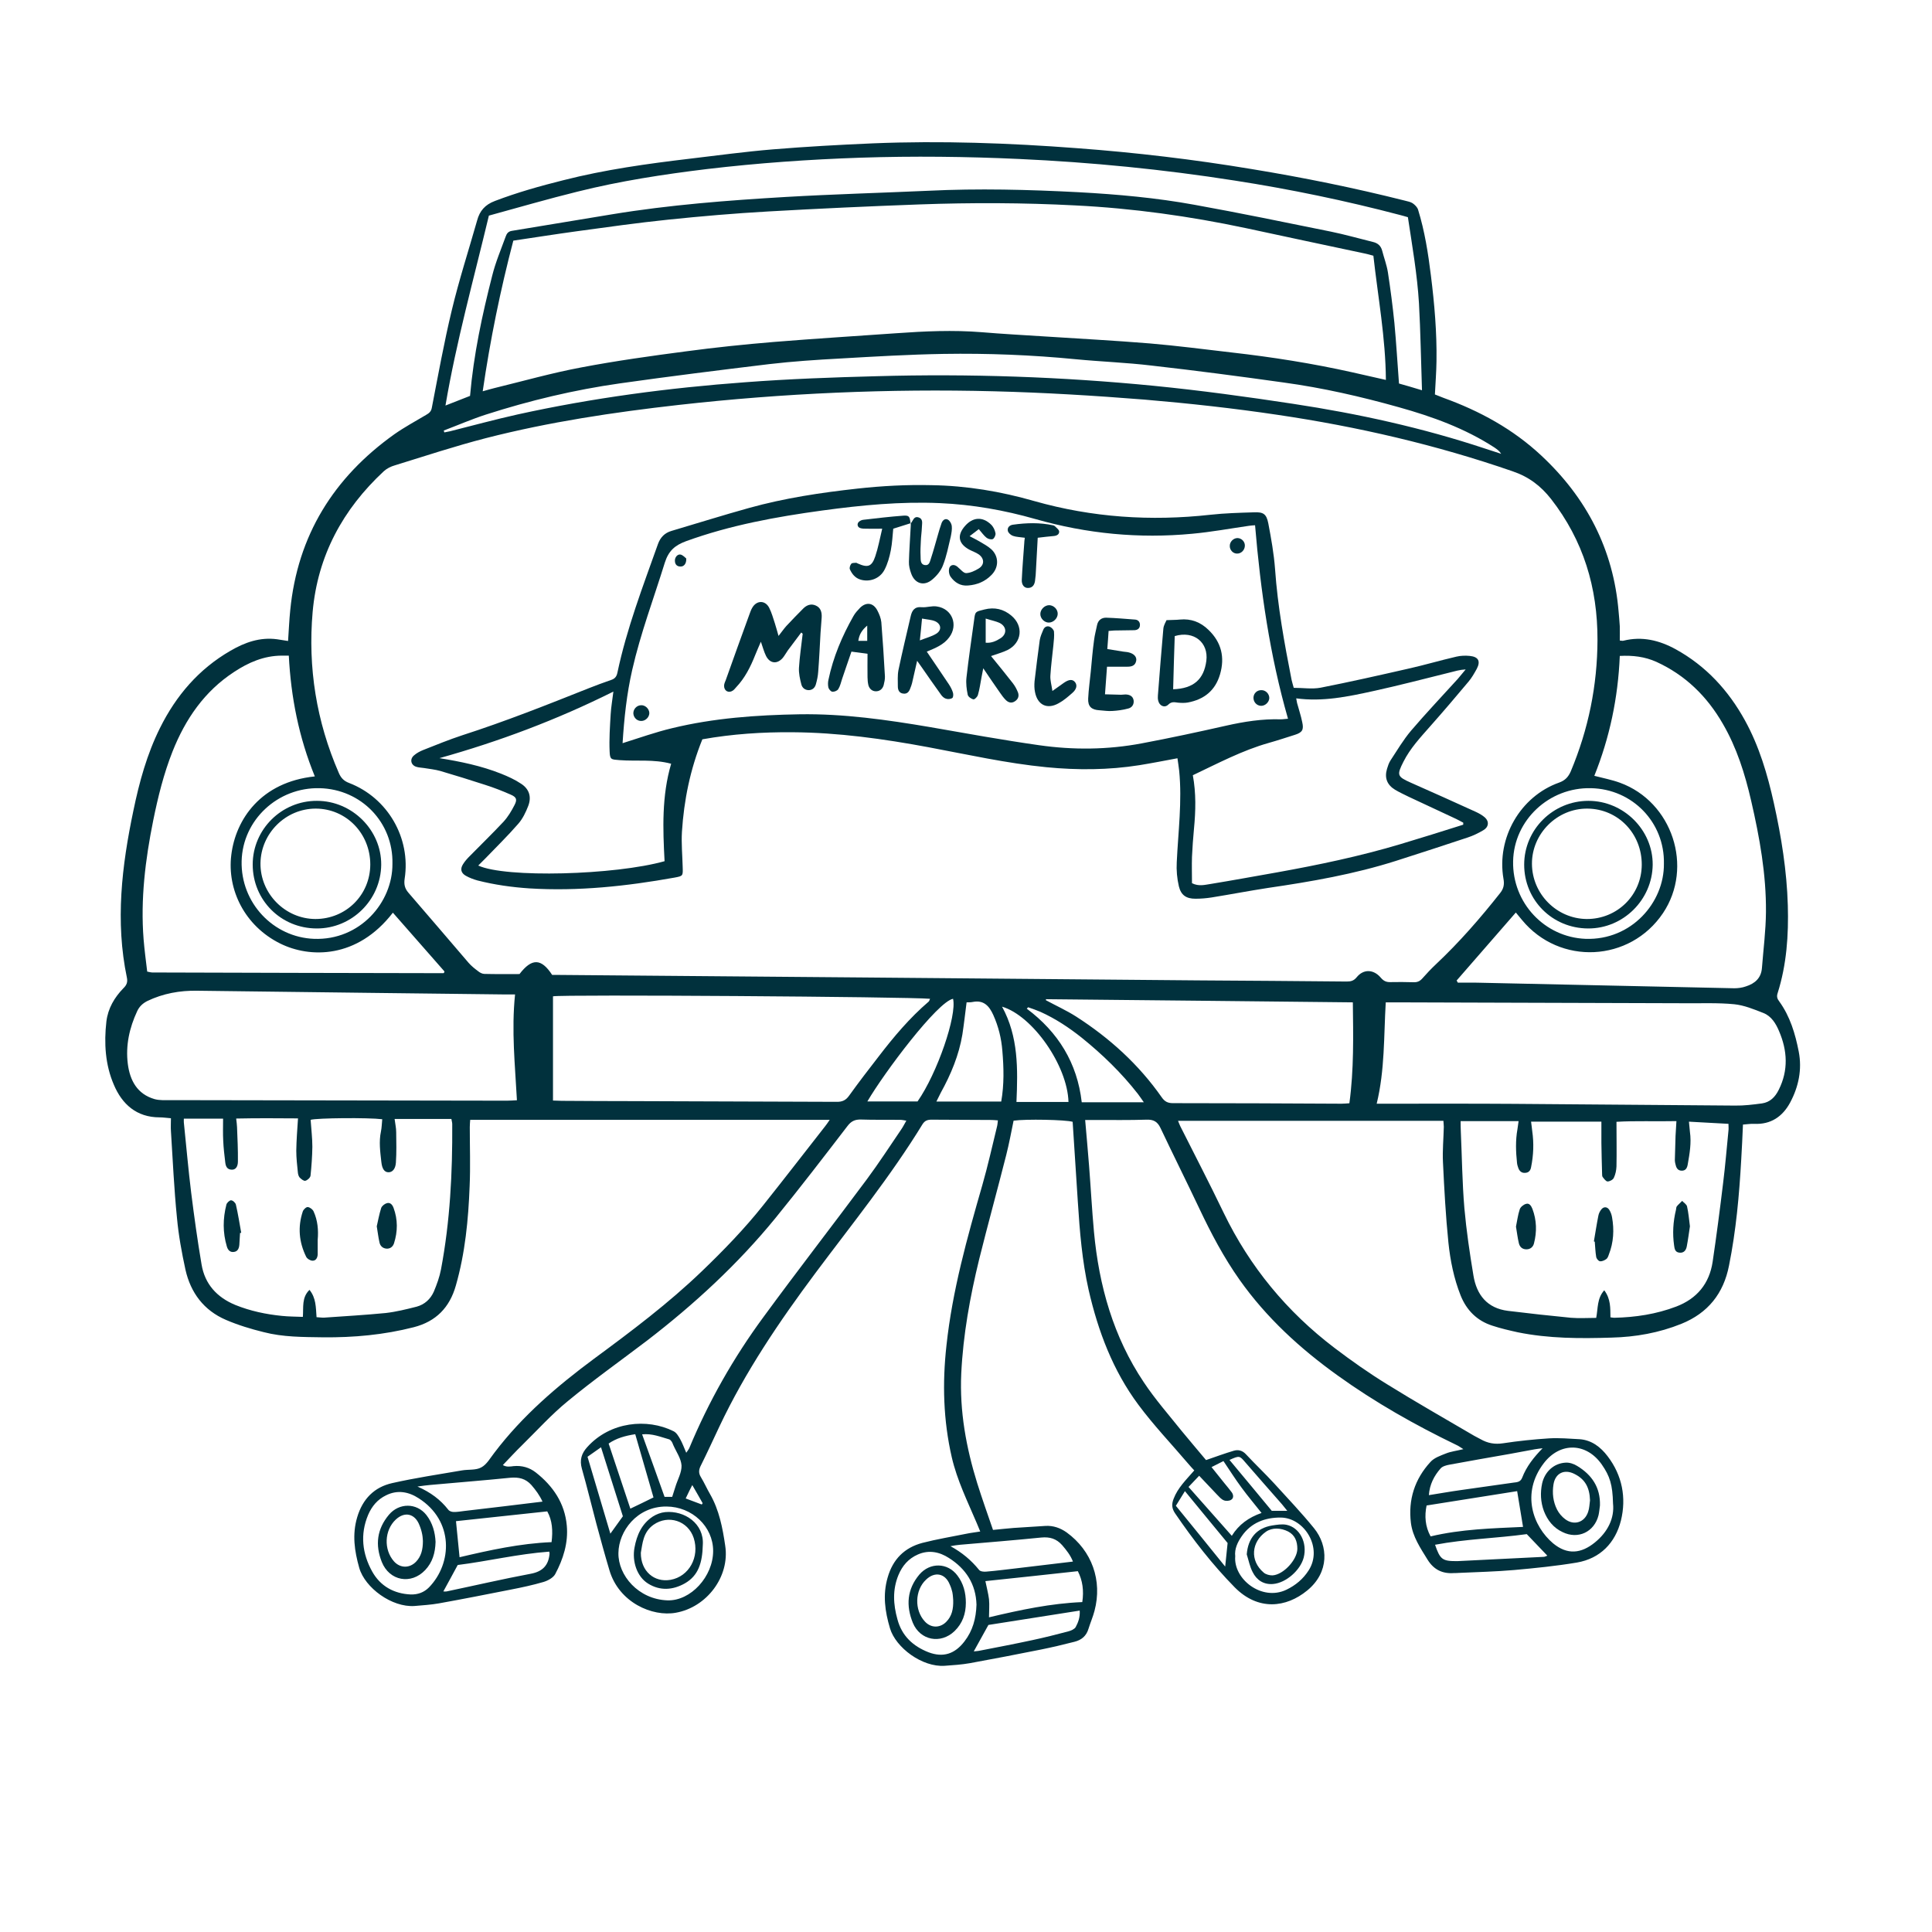 <svg xmlns="http://www.w3.org/2000/svg" xmlns:xlink="http://www.w3.org/1999/xlink" width="70" zoomAndPan="magnify" viewBox="0 0 52.5 52.5" height="70" preserveAspectRatio="xMidYMid meet" version="1.2"><defs><clipPath id="829679cd21"><path d="M 2.863 3.863 L 48.914 3.863 L 48.914 45.27 L 2.863 45.27 Z M 2.863 3.863 "/></clipPath></defs><g id="b7335fea95"><g clip-rule="nonzero" clip-path="url(#829679cd21)"><path style=" stroke:none;fill-rule:nonzero;fill:#01313d;fill-opacity:1;" d="M 48.336 29.613 C 48.238 29.812 48.098 29.953 47.879 29.984 C 47.637 30.016 47.391 30.047 47.148 30.043 C 45.145 30.031 43.141 30.008 41.141 29.996 C 39.996 29.988 38.855 29.992 37.715 29.992 C 37.625 29.992 37.535 29.992 37.41 29.992 C 37.633 29.074 37.602 28.16 37.656 27.238 C 37.77 27.238 37.867 27.238 37.965 27.238 C 40.578 27.246 43.188 27.254 45.797 27.262 C 46.238 27.266 46.688 27.246 47.125 27.289 C 47.395 27.316 47.66 27.426 47.918 27.527 C 48.137 27.613 48.258 27.816 48.344 28.02 C 48.57 28.547 48.602 29.082 48.336 29.613 Z M 46.969 30.723 C 46.922 31.195 46.883 31.672 46.824 32.145 C 46.738 32.859 46.645 33.574 46.539 34.289 C 46.449 34.883 46.113 35.289 45.551 35.504 C 45.008 35.711 44.441 35.797 43.863 35.809 C 43.832 35.809 43.801 35.801 43.762 35.797 C 43.758 35.547 43.773 35.301 43.594 35.062 C 43.395 35.281 43.426 35.551 43.375 35.812 C 43.145 35.812 42.914 35.828 42.688 35.809 C 42.117 35.754 41.547 35.691 40.977 35.621 C 40.414 35.551 40.125 35.188 40.039 34.66 C 39.938 34.055 39.848 33.445 39.793 32.832 C 39.734 32.133 39.727 31.426 39.695 30.719 C 39.691 30.641 39.691 30.559 39.691 30.465 C 40.223 30.465 40.727 30.465 41.266 30.465 C 41.25 30.562 41.246 30.629 41.234 30.691 C 41.18 30.992 41.191 31.297 41.223 31.598 C 41.227 31.645 41.242 31.695 41.258 31.738 C 41.289 31.824 41.348 31.879 41.445 31.871 C 41.543 31.867 41.59 31.805 41.605 31.719 C 41.672 31.391 41.684 31.066 41.637 30.738 C 41.629 30.656 41.617 30.578 41.605 30.48 C 42.258 30.48 42.891 30.48 43.516 30.48 C 43.516 30.684 43.516 30.871 43.516 31.059 C 43.52 31.336 43.527 31.613 43.535 31.891 C 43.535 31.922 43.535 31.965 43.551 31.984 C 43.59 32.035 43.641 32.105 43.684 32.105 C 43.742 32.105 43.832 32.059 43.855 32.004 C 43.898 31.914 43.922 31.801 43.926 31.695 C 43.934 31.305 43.926 30.91 43.926 30.484 C 44.441 30.453 44.984 30.477 45.555 30.465 C 45.547 30.613 45.539 30.742 45.531 30.867 C 45.523 31.09 45.52 31.312 45.512 31.531 C 45.512 31.562 45.52 31.598 45.527 31.629 C 45.547 31.723 45.582 31.809 45.695 31.812 C 45.809 31.816 45.848 31.734 45.863 31.637 C 45.914 31.348 45.965 31.055 45.922 30.758 C 45.914 30.68 45.906 30.598 45.895 30.48 C 46.266 30.5 46.613 30.52 46.969 30.539 C 46.969 30.613 46.977 30.668 46.969 30.723 Z M 36.867 26.555 C 36.785 26.656 36.703 26.672 36.594 26.672 C 35.246 26.66 33.898 26.648 32.555 26.641 C 29.531 26.613 26.508 26.59 23.488 26.562 C 20.695 26.539 17.902 26.516 15.113 26.492 C 15.078 26.492 15.047 26.492 15.004 26.492 C 14.707 26.035 14.449 26.035 14.117 26.469 C 13.805 26.469 13.484 26.473 13.164 26.465 C 13.105 26.465 13.039 26.43 12.992 26.391 C 12.902 26.324 12.809 26.25 12.734 26.164 C 12.188 25.527 11.645 24.891 11.098 24.258 C 11 24.145 10.973 24.031 10.996 23.879 C 11.168 22.77 10.535 21.68 9.488 21.277 C 9.344 21.223 9.266 21.141 9.207 21.004 C 8.598 19.605 8.363 18.141 8.496 16.625 C 8.633 15.098 9.316 13.84 10.43 12.805 C 10.512 12.73 10.621 12.676 10.73 12.645 C 11.551 12.391 12.371 12.121 13.203 11.906 C 14.922 11.465 16.676 11.203 18.438 11.004 C 21.289 10.684 24.152 10.559 27.02 10.633 C 28.379 10.668 29.742 10.75 31.102 10.859 C 32.309 10.961 33.52 11.094 34.719 11.273 C 36.891 11.594 39.02 12.086 41.098 12.805 C 41.547 12.957 41.867 13.203 42.148 13.559 C 43.027 14.688 43.414 15.969 43.41 17.391 C 43.406 18.629 43.164 19.816 42.684 20.961 C 42.617 21.113 42.531 21.207 42.367 21.266 C 41.312 21.641 40.664 22.77 40.855 23.879 C 40.883 24.027 40.863 24.145 40.766 24.266 C 40.227 24.949 39.656 25.605 39.02 26.203 C 38.891 26.324 38.766 26.457 38.645 26.594 C 38.578 26.668 38.508 26.695 38.41 26.691 C 38.195 26.684 37.98 26.684 37.77 26.688 C 37.66 26.688 37.594 26.652 37.52 26.566 C 37.324 26.336 37.051 26.328 36.867 26.555 Z M 36.668 29.98 C 36.598 29.984 36.527 29.992 36.453 29.992 C 34.93 29.984 33.402 29.977 31.875 29.977 C 31.738 29.977 31.652 29.938 31.57 29.82 C 30.945 28.926 30.152 28.207 29.238 27.621 C 28.98 27.457 28.695 27.328 28.422 27.18 C 28.422 27.172 28.422 27.16 28.422 27.152 C 31.195 27.18 33.965 27.207 36.762 27.238 C 36.773 28.152 36.793 29.059 36.668 29.98 Z M 29.395 29.953 C 29.273 28.883 28.754 28.047 27.902 27.41 C 27.914 27.398 27.926 27.383 27.938 27.371 C 28.051 27.41 28.164 27.449 28.273 27.496 C 28.68 27.68 29.047 27.922 29.395 28.199 C 29.957 28.652 30.477 29.156 30.922 29.727 C 30.969 29.789 31.016 29.859 31.082 29.953 C 30.496 29.953 29.957 29.953 29.395 29.953 Z M 27.621 29.945 C 27.66 29.051 27.676 28.168 27.23 27.355 C 28.062 27.602 29.008 28.957 29.035 29.945 C 28.559 29.945 28.102 29.945 27.621 29.945 Z M 27.207 29.934 C 26.629 29.934 26.059 29.934 25.445 29.934 C 25.492 29.844 25.527 29.766 25.566 29.691 C 25.84 29.195 26.059 28.672 26.152 28.109 C 26.195 27.828 26.227 27.543 26.266 27.238 C 26.309 27.234 26.371 27.242 26.434 27.227 C 26.734 27.168 26.883 27.34 26.992 27.582 C 27.133 27.895 27.211 28.215 27.238 28.555 C 27.277 29.012 27.289 29.469 27.207 29.934 Z M 24.934 29.93 C 24.473 29.93 24.023 29.93 23.57 29.93 C 24.031 29.141 25.473 27.223 25.898 27.141 C 26.008 27.594 25.469 29.164 24.934 29.93 Z M 23.074 29.773 C 22.984 29.902 22.883 29.945 22.727 29.941 C 20.895 29.934 19.066 29.93 17.234 29.922 C 16.578 29.922 15.922 29.918 15.266 29.914 C 15.184 29.914 15.105 29.906 15.027 29.906 C 15.027 28.938 15.027 28.004 15.027 27.074 C 15.254 27.02 24.676 27.086 25.273 27.141 C 25.258 27.172 25.254 27.203 25.234 27.219 C 24.719 27.66 24.285 28.176 23.875 28.711 C 23.602 29.062 23.332 29.414 23.074 29.773 Z M 13.777 29.91 C 10.73 29.906 7.684 29.902 4.637 29.895 C 4.492 29.895 4.34 29.906 4.199 29.867 C 3.727 29.73 3.531 29.359 3.473 28.91 C 3.41 28.41 3.516 27.93 3.73 27.473 C 3.789 27.348 3.879 27.266 4 27.203 C 4.43 26.996 4.887 26.914 5.359 26.922 C 6.93 26.941 8.5 26.961 10.066 26.98 C 11.281 26.996 12.496 27.008 13.711 27.023 C 13.801 27.023 13.887 27.023 13.996 27.023 C 13.895 28.008 13.996 28.938 14.047 29.898 C 13.953 29.902 13.867 29.91 13.777 29.91 Z M 11.984 34.492 C 11.945 34.699 11.871 34.902 11.789 35.098 C 11.699 35.301 11.539 35.449 11.32 35.508 C 11.043 35.578 10.762 35.648 10.48 35.68 C 9.926 35.734 9.367 35.766 8.812 35.805 C 8.75 35.809 8.684 35.797 8.602 35.793 C 8.582 35.523 8.59 35.273 8.41 35.051 C 8.195 35.258 8.25 35.52 8.23 35.785 C 8.031 35.777 7.844 35.777 7.66 35.758 C 7.227 35.715 6.801 35.625 6.395 35.461 C 5.895 35.254 5.566 34.895 5.477 34.359 C 5.367 33.711 5.277 33.062 5.195 32.41 C 5.117 31.777 5.062 31.141 4.996 30.504 C 4.992 30.473 4.996 30.441 4.996 30.398 C 5.363 30.398 5.719 30.398 6.062 30.398 C 6.062 30.609 6.055 30.805 6.066 31 C 6.074 31.195 6.098 31.391 6.121 31.586 C 6.133 31.691 6.168 31.781 6.297 31.785 C 6.398 31.789 6.465 31.711 6.465 31.559 C 6.469 31.246 6.453 30.934 6.441 30.625 C 6.438 30.559 6.43 30.496 6.418 30.395 C 6.98 30.383 7.535 30.387 8.098 30.391 C 8.078 30.699 8.055 30.984 8.051 31.27 C 8.051 31.465 8.074 31.664 8.094 31.859 C 8.098 31.906 8.113 31.961 8.141 31.996 C 8.184 32.039 8.254 32.098 8.297 32.086 C 8.352 32.074 8.43 32.004 8.438 31.949 C 8.465 31.691 8.484 31.426 8.488 31.164 C 8.488 30.922 8.457 30.676 8.441 30.43 C 8.609 30.379 10.012 30.367 10.387 30.414 C 10.375 30.523 10.375 30.637 10.352 30.746 C 10.293 31.023 10.332 31.301 10.363 31.578 C 10.383 31.766 10.449 31.852 10.551 31.855 C 10.66 31.859 10.746 31.77 10.758 31.594 C 10.777 31.316 10.77 31.039 10.766 30.762 C 10.766 30.648 10.738 30.535 10.723 30.406 C 11.238 30.406 11.742 30.406 12.266 30.406 C 12.273 30.457 12.289 30.5 12.289 30.547 C 12.297 31.871 12.23 33.188 11.984 34.492 Z M 8.688 21.418 C 9.816 21.445 10.691 22.352 10.664 23.473 C 10.672 24.523 9.781 25.559 8.531 25.512 C 7.426 25.469 6.539 24.535 6.566 23.398 C 6.594 22.281 7.547 21.391 8.688 21.418 Z M 4.164 22.293 C 4.293 21.656 4.449 21.027 4.688 20.422 C 5.039 19.539 5.555 18.785 6.363 18.258 C 6.754 18 7.172 17.82 7.648 17.816 C 7.707 17.816 7.762 17.816 7.848 17.816 C 7.906 18.949 8.121 20.035 8.555 21.098 C 7.09 21.25 6.402 22.266 6.285 23.234 C 6.168 24.18 6.652 25.164 7.617 25.641 C 8.414 26.035 9.703 26.062 10.676 24.801 C 11.145 25.336 11.613 25.871 12.078 26.398 C 12.07 26.418 12.07 26.426 12.066 26.434 C 12.062 26.441 12.055 26.445 12.047 26.445 C 9.414 26.441 6.777 26.434 4.141 26.426 C 4.102 26.426 4.062 26.414 4 26.402 C 3.965 26.109 3.926 25.816 3.902 25.523 C 3.816 24.434 3.949 23.359 4.164 22.293 Z M 13.203 11.266 C 14.395 10.883 15.605 10.594 16.844 10.418 C 18.191 10.227 19.543 10.059 20.898 9.895 C 21.539 9.82 22.188 9.777 22.836 9.742 C 23.77 9.688 24.707 9.633 25.641 9.617 C 26.84 9.598 28.039 9.645 29.234 9.762 C 29.918 9.828 30.609 9.852 31.293 9.934 C 32.492 10.07 33.691 10.227 34.887 10.395 C 35.941 10.539 36.984 10.777 38.012 11.066 C 38.922 11.32 39.809 11.641 40.609 12.16 C 40.676 12.207 40.742 12.25 40.793 12.332 C 40.648 12.285 40.504 12.238 40.359 12.191 C 38.656 11.625 36.91 11.242 35.137 10.973 C 33.879 10.781 32.617 10.609 31.355 10.484 C 28.852 10.238 26.34 10.152 23.824 10.223 C 22.633 10.254 21.441 10.297 20.254 10.387 C 18.176 10.539 16.109 10.812 14.066 11.262 C 13.453 11.398 12.84 11.566 12.23 11.719 C 12.18 11.73 12.125 11.738 12.074 11.75 C 12.07 11.73 12.062 11.715 12.059 11.699 C 12.441 11.555 12.816 11.391 13.203 11.266 Z M 37.66 10.324 C 37.348 10.254 37.047 10.184 36.746 10.117 C 35.664 9.875 34.57 9.703 33.469 9.578 C 32.727 9.492 31.984 9.395 31.242 9.332 C 30.285 9.254 29.324 9.203 28.367 9.141 C 27.801 9.105 27.234 9.074 26.672 9.027 C 25.898 8.965 25.129 9 24.359 9.055 C 23.246 9.133 22.129 9.203 21.02 9.293 C 20.227 9.359 19.434 9.441 18.645 9.547 C 17.691 9.672 16.738 9.805 15.797 9.984 C 15 10.133 14.219 10.355 13.43 10.547 C 13.336 10.57 13.242 10.598 13.117 10.633 C 13.32 9.234 13.598 7.879 13.949 6.539 C 14.531 6.453 15.098 6.363 15.668 6.285 C 16.496 6.172 17.324 6.055 18.156 5.969 C 19.062 5.875 19.973 5.797 20.879 5.746 C 22.25 5.668 23.617 5.605 24.988 5.555 C 26.398 5.504 27.812 5.508 29.223 5.582 C 30.785 5.66 32.328 5.875 33.855 6.199 C 34.93 6.43 36.004 6.66 37.078 6.887 C 37.152 6.902 37.223 6.922 37.32 6.949 C 37.445 8.074 37.652 9.18 37.66 10.324 Z M 13.285 5.859 C 14.082 5.641 14.887 5.406 15.695 5.207 C 16.852 4.918 18.027 4.738 19.211 4.594 C 20.598 4.43 21.988 4.332 23.383 4.285 C 24.82 4.238 26.258 4.254 27.695 4.32 C 29.656 4.41 31.609 4.602 33.547 4.906 C 35.062 5.141 36.566 5.453 38.051 5.844 C 38.113 5.859 38.176 5.879 38.258 5.902 C 38.375 6.68 38.512 7.457 38.559 8.242 C 38.602 9.016 38.613 9.793 38.641 10.605 C 38.398 10.531 38.188 10.469 38.016 10.422 C 37.973 9.848 37.941 9.309 37.891 8.773 C 37.844 8.312 37.785 7.859 37.715 7.402 C 37.684 7.203 37.609 7.008 37.559 6.812 C 37.523 6.676 37.438 6.605 37.305 6.574 C 36.922 6.48 36.543 6.371 36.16 6.293 C 34.93 6.043 33.699 5.789 32.465 5.566 C 31.422 5.375 30.367 5.281 29.309 5.223 C 27.945 5.152 26.586 5.117 25.223 5.184 C 23.934 5.242 22.645 5.277 21.355 5.352 C 19.777 5.445 18.195 5.566 16.629 5.824 C 15.723 5.973 14.816 6.125 13.91 6.273 C 13.809 6.289 13.77 6.348 13.742 6.426 C 13.613 6.781 13.465 7.129 13.375 7.492 C 13.102 8.559 12.871 9.633 12.773 10.758 C 12.551 10.844 12.34 10.93 12.105 11.02 C 12.402 9.273 12.871 7.59 13.285 5.859 Z M 41.117 23.402 C 41.141 22.285 42.094 21.391 43.234 21.418 C 44.363 21.441 45.238 22.352 45.215 23.469 C 45.227 24.523 44.332 25.555 43.086 25.512 C 41.977 25.469 41.094 24.539 41.117 23.402 Z M 44.016 17.824 C 44.367 17.805 44.695 17.844 45.008 17.984 C 45.797 18.344 46.387 18.922 46.816 19.668 C 47.195 20.32 47.418 21.031 47.586 21.762 C 47.816 22.758 47.996 23.758 47.988 24.781 C 47.984 25.289 47.918 25.797 47.879 26.301 C 47.859 26.578 47.688 26.727 47.441 26.805 C 47.344 26.84 47.23 26.855 47.129 26.855 C 44.797 26.805 42.465 26.754 40.133 26.703 C 39.961 26.699 39.789 26.703 39.617 26.703 C 39.605 26.684 39.594 26.664 39.582 26.645 C 40.113 26.035 40.645 25.426 41.191 24.797 C 41.25 24.867 41.305 24.934 41.359 25 C 42.383 26.242 44.293 26.148 45.191 24.812 C 46.027 23.562 45.445 21.789 44.02 21.27 C 43.805 21.191 43.578 21.148 43.324 21.082 C 43.738 20.051 43.969 18.969 44.016 17.824 Z M 41.031 39.508 C 41.254 39.469 41.48 39.422 41.707 39.383 C 41.777 39.371 41.848 39.363 41.918 39.355 C 41.676 39.602 41.48 39.852 41.363 40.156 C 41.316 40.277 41.219 40.277 41.125 40.289 C 40.648 40.359 40.168 40.422 39.691 40.492 C 39.41 40.531 39.129 40.582 38.828 40.629 C 38.848 40.34 38.969 40.105 39.148 39.902 C 39.199 39.844 39.305 39.816 39.387 39.801 C 39.934 39.699 40.48 39.605 41.031 39.508 Z M 43.527 39.797 C 43.746 40.113 43.82 40.344 43.832 40.855 C 43.875 41.254 43.691 41.629 43.34 41.914 C 42.965 42.219 42.59 42.258 42.203 41.938 C 41.66 41.48 41.324 40.578 41.953 39.758 C 42.398 39.18 43.109 39.199 43.527 39.797 Z M 41.961 42.305 C 41.176 42.344 40.387 42.383 39.602 42.422 C 39.594 42.422 39.586 42.422 39.574 42.422 C 39.195 42.422 39.133 42.375 38.996 41.977 C 39.828 41.82 40.672 41.801 41.488 41.688 C 41.68 41.887 41.855 42.074 42.047 42.273 C 42.016 42.285 41.988 42.301 41.961 42.305 Z M 38.875 41.75 C 38.727 41.48 38.707 41.195 38.766 40.91 C 39.602 40.777 40.422 40.648 41.227 40.52 C 41.277 40.836 41.332 41.152 41.387 41.492 C 40.555 41.531 39.711 41.551 38.875 41.75 Z M 33.07 40.613 C 33.129 40.672 33.184 40.742 33.258 40.77 C 33.312 40.793 33.406 40.789 33.457 40.754 C 33.527 40.711 33.52 40.621 33.473 40.555 C 33.41 40.469 33.34 40.387 33.273 40.305 C 33.16 40.164 33.047 40.023 32.922 39.867 C 33.043 39.805 33.141 39.754 33.246 39.703 C 33.418 39.957 33.57 40.199 33.742 40.43 C 33.91 40.66 34.094 40.875 34.281 41.113 C 33.934 41.234 33.664 41.426 33.473 41.734 C 33.074 41.281 32.691 40.852 32.297 40.406 C 32.387 40.312 32.48 40.215 32.586 40.102 C 32.758 40.281 32.914 40.449 33.07 40.613 Z M 33.84 39.738 C 34.156 40.105 34.48 40.469 34.797 40.832 C 34.852 40.891 34.898 40.957 34.98 41.055 C 34.809 41.055 34.695 41.055 34.559 41.055 C 34.188 40.605 33.801 40.141 33.41 39.672 C 33.68 39.551 33.684 39.555 33.84 39.738 Z M 35.562 42.672 C 35.41 42.91 35.207 43.078 34.957 43.199 C 34.285 43.52 33.512 42.906 33.566 42.289 C 33.543 42.09 33.629 41.91 33.742 41.746 C 33.996 41.375 34.383 41.234 34.805 41.238 C 35.449 41.246 35.953 42.062 35.562 42.672 Z M 33.293 42.57 C 32.828 41.992 32.395 41.461 31.953 40.918 C 32.035 40.785 32.109 40.664 32.199 40.52 C 32.594 41.004 32.977 41.465 33.359 41.93 C 33.34 42.117 33.32 42.316 33.293 42.57 Z M 28.293 41.781 C 28.527 41.758 28.707 41.812 28.863 41.988 C 28.98 42.125 29.09 42.262 29.156 42.434 C 28.645 42.496 28.148 42.555 27.656 42.613 C 27.371 42.645 27.086 42.684 26.801 42.707 C 26.734 42.715 26.637 42.703 26.605 42.66 C 26.391 42.395 26.137 42.184 25.828 42.016 C 25.914 42 26 41.984 26.09 41.977 C 26.824 41.914 27.559 41.855 28.293 41.781 Z M 29.289 42.695 C 29.418 42.945 29.457 43.223 29.41 43.535 C 28.559 43.57 27.73 43.746 26.875 43.949 C 26.875 43.777 26.891 43.617 26.875 43.457 C 26.855 43.297 26.812 43.141 26.777 42.965 C 27.605 42.879 28.43 42.789 29.289 42.695 Z M 29.23 44.215 C 29.195 44.273 29.102 44.312 29.027 44.332 C 28.703 44.418 28.375 44.5 28.047 44.57 C 27.574 44.672 27.102 44.762 26.625 44.855 C 26.574 44.867 26.52 44.867 26.461 44.875 C 26.594 44.637 26.719 44.41 26.859 44.156 C 27.656 44.031 28.488 43.898 29.34 43.766 C 29.352 43.953 29.297 44.09 29.23 44.215 Z M 26.207 44.605 C 25.949 44.941 25.633 45.051 25.23 44.898 C 24.812 44.734 24.508 44.457 24.387 44.004 C 24.273 43.598 24.25 43.199 24.414 42.801 C 24.52 42.547 24.684 42.355 24.941 42.242 C 25.242 42.109 25.531 42.172 25.785 42.336 C 26.25 42.629 26.52 43.051 26.535 43.605 C 26.523 43.98 26.434 44.312 26.207 44.605 Z M 19.094 40.848 C 19.086 40.859 19.078 40.871 19.07 40.883 C 18.93 40.832 18.785 40.777 18.633 40.719 C 18.668 40.645 18.699 40.582 18.73 40.516 C 18.75 40.473 18.773 40.43 18.812 40.355 C 18.918 40.535 19.004 40.691 19.094 40.848 Z M 19.379 42.145 C 19.379 42.84 18.77 43.508 18.137 43.488 C 17.348 43.461 16.793 42.809 16.805 42.199 C 16.812 41.613 17.305 40.934 18.109 40.938 C 18.809 40.941 19.379 41.484 19.379 42.145 Z M 15.965 39.586 C 16.078 39.504 16.203 39.418 16.332 39.328 C 16.531 39.957 16.723 40.562 16.926 41.203 C 16.824 41.344 16.715 41.5 16.586 41.676 C 16.379 40.973 16.176 40.293 15.965 39.586 Z M 17.262 38.973 C 17.426 39.543 17.59 40.113 17.758 40.691 C 17.551 40.793 17.344 40.895 17.129 40.996 C 16.934 40.406 16.738 39.82 16.539 39.227 C 16.75 39.082 16.984 39.016 17.262 38.973 Z M 18.184 39.113 C 18.211 39.121 18.234 39.148 18.254 39.176 C 18.27 39.199 18.281 39.234 18.293 39.262 C 18.375 39.449 18.508 39.633 18.52 39.824 C 18.527 40.016 18.41 40.211 18.352 40.406 C 18.324 40.492 18.297 40.578 18.266 40.676 C 18.191 40.676 18.113 40.676 18.059 40.676 C 17.855 40.105 17.656 39.547 17.449 38.977 C 17.723 38.949 17.949 39.047 18.184 39.113 Z M 13.867 40.156 C 14.098 40.137 14.281 40.176 14.441 40.355 C 14.559 40.492 14.664 40.633 14.742 40.805 C 14.016 40.895 13.316 40.977 12.617 41.059 C 12.52 41.07 12.422 41.09 12.324 41.086 C 12.273 41.086 12.207 41.062 12.18 41.023 C 11.969 40.754 11.707 40.555 11.344 40.395 C 11.496 40.375 11.594 40.359 11.691 40.352 C 12.418 40.285 13.145 40.23 13.867 40.156 Z M 14.871 41.07 C 15.008 41.316 15.027 41.594 14.988 41.906 C 14.133 41.941 13.301 42.125 12.488 42.316 C 12.453 41.98 12.422 41.668 12.391 41.336 C 13.191 41.25 14.023 41.16 14.871 41.07 Z M 14.934 42.219 C 14.906 42.539 14.742 42.707 14.418 42.766 C 13.652 42.91 12.895 43.086 12.133 43.246 C 12.109 43.25 12.086 43.246 12.047 43.246 C 12.176 43.008 12.305 42.777 12.438 42.527 C 13.25 42.426 14.07 42.227 14.926 42.164 C 14.93 42.203 14.934 42.211 14.934 42.219 Z M 11.656 43.137 C 11.52 43.273 11.355 43.332 11.164 43.328 C 10.703 43.309 10.332 43.098 10.113 42.703 C 9.844 42.219 9.781 41.695 10.004 41.164 C 10.105 40.93 10.258 40.746 10.492 40.633 C 10.805 40.477 11.109 40.539 11.379 40.715 C 12.332 41.324 12.297 42.477 11.656 43.137 Z M 48.879 28.578 C 48.785 28.094 48.645 27.621 48.348 27.211 C 48.297 27.145 48.273 27.082 48.305 26.988 C 48.551 26.211 48.605 25.41 48.582 24.602 C 48.555 23.664 48.406 22.738 48.203 21.824 C 48.031 21.047 47.805 20.281 47.418 19.578 C 46.969 18.762 46.359 18.098 45.539 17.645 C 45.09 17.398 44.621 17.285 44.117 17.41 C 44.094 17.418 44.07 17.41 44.016 17.406 C 44.016 17.273 44.02 17.145 44.016 17.016 C 44.008 16.883 43.996 16.754 43.984 16.621 C 43.844 14.93 43.113 13.527 41.883 12.379 C 41.113 11.66 40.211 11.168 39.227 10.812 C 39.145 10.781 39.062 10.746 38.992 10.719 C 39.008 10.402 39.031 10.109 39.035 9.816 C 39.047 9.035 38.98 8.258 38.883 7.484 C 38.809 6.883 38.715 6.281 38.535 5.699 C 38.516 5.633 38.449 5.566 38.387 5.523 C 38.328 5.484 38.25 5.473 38.18 5.453 C 36.801 5.105 35.414 4.824 34.012 4.594 C 32.438 4.332 30.859 4.145 29.27 4.027 C 27.426 3.887 25.578 3.82 23.73 3.895 C 22.82 3.934 21.91 3.984 21 4.059 C 20.25 4.121 19.5 4.223 18.75 4.312 C 17.594 4.449 16.438 4.609 15.305 4.898 C 14.676 5.055 14.055 5.23 13.449 5.461 C 13.18 5.562 13.035 5.73 12.965 5.992 C 12.734 6.805 12.473 7.609 12.277 8.43 C 12.066 9.305 11.906 10.195 11.734 11.082 C 11.715 11.188 11.656 11.23 11.574 11.277 C 11.285 11.449 10.988 11.609 10.715 11.801 C 9.066 12.977 8.086 14.551 7.887 16.582 C 7.859 16.855 7.848 17.133 7.828 17.418 C 7.719 17.402 7.625 17.387 7.527 17.371 C 7.062 17.309 6.652 17.457 6.262 17.684 C 5.402 18.18 4.785 18.902 4.348 19.781 C 3.992 20.496 3.785 21.254 3.625 22.027 C 3.309 23.531 3.129 25.039 3.449 26.57 C 3.473 26.688 3.441 26.77 3.355 26.852 C 3.109 27.105 2.934 27.402 2.891 27.758 C 2.824 28.344 2.859 28.934 3.094 29.477 C 3.316 30.004 3.711 30.363 4.336 30.363 C 4.434 30.363 4.531 30.379 4.645 30.387 C 4.645 30.512 4.637 30.625 4.645 30.738 C 4.695 31.523 4.73 32.309 4.809 33.094 C 4.852 33.566 4.938 34.035 5.039 34.5 C 5.18 35.129 5.539 35.609 6.141 35.867 C 6.469 36.008 6.816 36.113 7.164 36.199 C 7.691 36.336 8.238 36.332 8.781 36.34 C 9.613 36.348 10.434 36.273 11.242 36.066 C 11.852 35.91 12.219 35.527 12.387 34.934 C 12.641 34.047 12.727 33.145 12.762 32.23 C 12.785 31.699 12.766 31.164 12.766 30.629 C 12.766 30.559 12.773 30.488 12.777 30.43 C 16.035 30.43 19.27 30.43 22.547 30.43 C 22.488 30.516 22.457 30.562 22.422 30.605 C 21.859 31.324 21.301 32.047 20.734 32.758 C 20.227 33.395 19.66 33.98 19.074 34.543 C 18.164 35.418 17.16 36.172 16.148 36.918 C 15.141 37.664 14.195 38.473 13.434 39.477 C 13.324 39.617 13.227 39.797 13.078 39.875 C 12.93 39.957 12.727 39.926 12.551 39.957 C 11.918 40.066 11.285 40.16 10.66 40.301 C 10.172 40.41 9.855 40.73 9.707 41.227 C 9.566 41.699 9.633 42.148 9.762 42.605 C 9.918 43.148 10.648 43.684 11.266 43.641 C 11.488 43.621 11.707 43.609 11.926 43.57 C 12.578 43.453 13.23 43.324 13.883 43.195 C 14.18 43.137 14.477 43.074 14.77 42.988 C 14.887 42.953 15.031 42.875 15.086 42.777 C 15.305 42.367 15.445 41.926 15.402 41.457 C 15.348 40.848 15.027 40.379 14.559 40.012 C 14.383 39.875 14.18 39.82 13.957 39.84 C 13.863 39.852 13.766 39.871 13.664 39.812 C 13.848 39.621 14.012 39.441 14.188 39.27 C 14.598 38.867 14.984 38.438 15.43 38.074 C 16.125 37.5 16.863 36.977 17.582 36.43 C 18.863 35.445 20.047 34.355 21.07 33.102 C 21.738 32.281 22.383 31.441 23.027 30.602 C 23.129 30.465 23.234 30.418 23.398 30.422 C 23.75 30.434 24.105 30.426 24.457 30.43 C 24.508 30.43 24.559 30.441 24.629 30.453 C 24.574 30.547 24.539 30.621 24.492 30.688 C 24.184 31.141 23.883 31.605 23.555 32.047 C 22.625 33.297 21.668 34.531 20.746 35.789 C 19.93 36.898 19.254 38.09 18.727 39.359 C 18.711 39.391 18.688 39.418 18.648 39.477 C 18.586 39.332 18.543 39.215 18.484 39.109 C 18.438 39.027 18.383 38.93 18.301 38.891 C 17.586 38.535 16.582 38.629 15.957 39.324 C 15.801 39.496 15.746 39.676 15.812 39.91 C 15.953 40.406 16.074 40.91 16.207 41.41 C 16.32 41.828 16.434 42.246 16.559 42.664 C 16.816 43.547 17.727 43.941 18.367 43.824 C 19.203 43.676 19.836 42.844 19.707 42.004 C 19.637 41.523 19.543 41.031 19.293 40.598 C 19.207 40.449 19.137 40.289 19.047 40.141 C 18.984 40.039 18.984 39.953 19.035 39.844 C 19.211 39.492 19.375 39.133 19.543 38.777 C 20.25 37.277 21.176 35.91 22.164 34.586 C 23.156 33.258 24.203 31.965 25.07 30.547 C 25.133 30.449 25.207 30.426 25.316 30.426 C 25.855 30.43 26.398 30.43 26.941 30.434 C 26.996 30.434 27.051 30.441 27.117 30.445 C 27.109 30.516 27.105 30.57 27.09 30.625 C 26.961 31.152 26.844 31.68 26.695 32.199 C 26.281 33.637 25.879 35.07 25.719 36.562 C 25.605 37.586 25.633 38.594 25.863 39.598 C 26.008 40.227 26.293 40.801 26.543 41.391 C 26.574 41.461 26.602 41.531 26.637 41.617 C 26.496 41.641 26.383 41.652 26.27 41.676 C 25.867 41.758 25.461 41.824 25.066 41.926 C 24.578 42.055 24.262 42.371 24.121 42.867 C 23.984 43.336 24.047 43.785 24.184 44.246 C 24.34 44.773 25.059 45.309 25.672 45.266 C 25.902 45.25 26.133 45.234 26.355 45.195 C 27 45.078 27.645 44.953 28.289 44.824 C 28.594 44.762 28.898 44.691 29.199 44.613 C 29.387 44.566 29.52 44.457 29.578 44.262 C 29.629 44.098 29.699 43.938 29.742 43.773 C 29.961 42.949 29.672 42.141 28.984 41.641 C 28.812 41.52 28.621 41.453 28.41 41.465 C 28.121 41.484 27.836 41.5 27.547 41.52 C 27.363 41.535 27.176 41.555 26.984 41.574 C 26.836 41.145 26.688 40.727 26.555 40.305 C 26.254 39.336 26.074 38.348 26.121 37.324 C 26.172 36.27 26.359 35.238 26.609 34.215 C 26.844 33.27 27.105 32.328 27.344 31.383 C 27.422 31.074 27.48 30.762 27.543 30.453 C 27.867 30.406 28.953 30.426 29.148 30.484 C 29.195 31.203 29.242 31.93 29.289 32.66 C 29.34 33.465 29.406 34.266 29.582 35.051 C 29.84 36.176 30.242 37.242 30.934 38.172 C 31.348 38.73 31.832 39.238 32.285 39.77 C 32.34 39.836 32.398 39.898 32.453 39.957 C 32.23 40.215 32.004 40.43 31.891 40.73 C 31.836 40.871 31.84 40.988 31.93 41.121 C 32.418 41.836 32.945 42.516 33.551 43.133 C 34.188 43.777 34.949 43.691 35.523 43.219 C 36.125 42.727 36.098 42.008 35.707 41.527 C 35.367 41.109 34.992 40.715 34.629 40.316 C 34.379 40.043 34.109 39.789 33.859 39.52 C 33.762 39.414 33.648 39.387 33.527 39.422 C 33.277 39.496 33.035 39.586 32.773 39.676 C 32.562 39.422 32.332 39.156 32.109 38.883 C 31.762 38.449 31.391 38.027 31.082 37.562 C 30.254 36.328 29.863 34.938 29.727 33.469 C 29.672 32.871 29.641 32.273 29.594 31.676 C 29.562 31.273 29.527 30.875 29.488 30.434 C 29.586 30.434 29.668 30.434 29.75 30.434 C 30.219 30.434 30.688 30.441 31.152 30.426 C 31.348 30.418 31.453 30.48 31.535 30.652 C 31.883 31.387 32.246 32.113 32.594 32.848 C 32.91 33.516 33.254 34.168 33.684 34.777 C 34.414 35.809 35.332 36.648 36.352 37.379 C 37.367 38.109 38.453 38.723 39.578 39.266 C 39.633 39.289 39.68 39.328 39.766 39.379 C 39.578 39.426 39.43 39.441 39.293 39.496 C 39.145 39.555 38.973 39.613 38.871 39.727 C 38.445 40.191 38.262 40.75 38.34 41.383 C 38.387 41.758 38.598 42.066 38.793 42.383 C 38.965 42.66 39.203 42.77 39.516 42.746 C 39.559 42.746 39.598 42.746 39.641 42.742 C 40.141 42.719 40.641 42.707 41.141 42.664 C 41.711 42.613 42.285 42.555 42.848 42.461 C 43.488 42.352 43.895 41.922 44.047 41.32 C 44.199 40.699 44.082 40.09 43.684 39.57 C 43.496 39.324 43.254 39.133 42.926 39.109 C 42.648 39.094 42.371 39.07 42.094 39.086 C 41.676 39.113 41.262 39.156 40.848 39.219 C 40.621 39.254 40.426 39.219 40.234 39.109 C 40.176 39.074 40.117 39.051 40.059 39.016 C 39.266 38.551 38.469 38.098 37.688 37.613 C 37.199 37.312 36.727 36.98 36.27 36.633 C 34.973 35.648 33.961 34.426 33.25 32.953 C 32.871 32.164 32.465 31.383 32.07 30.598 C 32.047 30.551 32.031 30.5 32.012 30.457 C 34.422 30.457 36.816 30.457 39.223 30.457 C 39.227 30.527 39.234 30.574 39.234 30.621 C 39.227 30.941 39.195 31.262 39.211 31.582 C 39.246 32.309 39.285 33.039 39.359 33.766 C 39.41 34.254 39.508 34.742 39.691 35.203 C 39.852 35.605 40.137 35.891 40.551 36.023 C 40.777 36.098 41.012 36.152 41.242 36.203 C 42.086 36.375 42.941 36.375 43.793 36.348 C 44.445 36.332 45.082 36.219 45.691 35.973 C 46.414 35.68 46.836 35.148 46.984 34.391 C 47.176 33.438 47.262 32.473 47.316 31.508 C 47.336 31.199 47.348 30.887 47.363 30.559 C 47.477 30.551 47.57 30.535 47.668 30.539 C 48.121 30.562 48.441 30.34 48.645 29.961 C 48.875 29.531 48.973 29.062 48.879 28.578 "/></g><path style=" stroke:none;fill-rule:nonzero;fill:#01313d;fill-opacity:1;" d="M 32.902 24.02 C 32.742 24.043 32.578 24.094 32.391 24 C 32.391 23.766 32.383 23.523 32.391 23.281 C 32.402 23.027 32.422 22.773 32.445 22.52 C 32.492 22.035 32.504 21.555 32.414 21.066 C 33.098 20.742 33.758 20.391 34.477 20.188 C 34.715 20.121 34.949 20.043 35.184 19.969 C 35.387 19.906 35.434 19.832 35.387 19.625 C 35.352 19.449 35.293 19.277 35.246 19.102 C 35.238 19.066 35.234 19.027 35.223 18.977 C 35.945 19.074 36.629 18.93 37.309 18.781 C 38.004 18.629 38.695 18.449 39.387 18.277 C 39.527 18.242 39.664 18.199 39.828 18.191 C 39.754 18.277 39.688 18.363 39.613 18.449 C 39.188 18.918 38.754 19.375 38.344 19.855 C 38.133 20.105 37.965 20.391 37.785 20.664 C 37.742 20.73 37.715 20.812 37.691 20.891 C 37.617 21.137 37.691 21.328 37.91 21.461 C 38.027 21.531 38.156 21.59 38.281 21.652 C 38.711 21.852 39.141 22.055 39.57 22.254 C 39.637 22.285 39.699 22.324 39.762 22.355 C 39.762 22.375 39.762 22.395 39.762 22.41 C 39.191 22.59 38.621 22.77 38.047 22.941 C 36.945 23.27 35.824 23.504 34.695 23.707 C 34.098 23.812 33.5 23.922 32.902 24.02 Z M 31.031 20.199 C 30.102 20.375 29.164 20.383 28.234 20.25 C 27.242 20.109 26.258 19.93 25.273 19.758 C 24.098 19.559 22.922 19.391 21.727 19.41 C 20.559 19.43 19.395 19.512 18.258 19.789 C 17.812 19.895 17.379 20.051 16.918 20.195 C 16.961 19.512 17.031 18.855 17.18 18.203 C 17.406 17.211 17.766 16.258 18.066 15.289 C 18.168 14.969 18.336 14.82 18.641 14.707 C 19.844 14.27 21.094 14.043 22.355 13.871 C 23.414 13.727 24.473 13.625 25.543 13.672 C 26.426 13.711 27.289 13.863 28.137 14.105 C 29.535 14.504 30.953 14.641 32.398 14.504 C 32.914 14.457 33.422 14.363 33.934 14.289 C 33.988 14.281 34.043 14.277 34.105 14.273 C 34.254 16.051 34.504 17.801 35 19.531 C 34.926 19.535 34.867 19.547 34.805 19.547 C 34.301 19.531 33.809 19.609 33.32 19.719 C 32.559 19.891 31.797 20.055 31.031 20.199 Z M 18.059 23.402 C 16.711 23.781 13.734 23.863 12.996 23.52 C 13.062 23.453 13.125 23.391 13.184 23.332 C 13.484 23.02 13.797 22.715 14.082 22.387 C 14.203 22.25 14.289 22.07 14.355 21.898 C 14.449 21.652 14.379 21.438 14.16 21.297 C 13.992 21.184 13.801 21.098 13.613 21.023 C 13.074 20.809 12.516 20.695 11.941 20.602 C 13.562 20.148 15.129 19.562 16.668 18.793 C 16.641 19.02 16.605 19.215 16.594 19.414 C 16.574 19.75 16.551 20.086 16.566 20.418 C 16.574 20.648 16.609 20.637 16.84 20.656 C 17.297 20.691 17.758 20.625 18.238 20.754 C 17.98 21.629 18.012 22.52 18.059 23.402 Z M 39.883 22.758 C 40.027 22.711 40.172 22.641 40.305 22.562 C 40.453 22.48 40.473 22.324 40.352 22.215 C 40.281 22.152 40.191 22.102 40.105 22.062 C 39.516 21.793 38.922 21.527 38.332 21.266 C 37.965 21.102 37.953 21.062 38.137 20.699 C 38.32 20.336 38.594 20.043 38.859 19.742 C 39.215 19.34 39.562 18.934 39.902 18.527 C 39.992 18.422 40.062 18.297 40.129 18.176 C 40.238 17.969 40.176 17.848 39.941 17.824 C 39.82 17.812 39.691 17.816 39.574 17.844 C 39.137 17.945 38.703 18.074 38.262 18.172 C 37.473 18.352 36.68 18.531 35.883 18.688 C 35.652 18.73 35.41 18.691 35.156 18.691 C 35.137 18.617 35.113 18.547 35.098 18.477 C 34.902 17.48 34.719 16.48 34.648 15.461 C 34.617 15.047 34.543 14.633 34.465 14.223 C 34.414 13.965 34.332 13.91 34.07 13.922 C 33.676 13.934 33.281 13.945 32.891 13.988 C 31.27 14.168 29.68 14.062 28.109 13.617 C 27.199 13.355 26.27 13.199 25.316 13.184 C 24.645 13.168 23.973 13.203 23.301 13.277 C 22.305 13.387 21.316 13.535 20.348 13.805 C 19.648 14 18.949 14.219 18.25 14.426 C 18.062 14.48 17.945 14.602 17.879 14.785 C 17.469 15.938 17.031 17.078 16.777 18.281 C 16.754 18.395 16.699 18.449 16.598 18.48 C 16.395 18.551 16.191 18.625 15.996 18.703 C 14.859 19.156 13.727 19.605 12.562 19.98 C 12.203 20.098 11.852 20.242 11.504 20.379 C 11.414 20.414 11.32 20.465 11.25 20.527 C 11.129 20.629 11.164 20.789 11.309 20.836 C 11.379 20.859 11.453 20.859 11.527 20.871 C 11.672 20.895 11.82 20.91 11.961 20.949 C 12.371 21.07 12.777 21.195 13.184 21.328 C 13.418 21.402 13.648 21.492 13.871 21.59 C 14.035 21.66 14.062 21.723 13.98 21.879 C 13.898 22.039 13.805 22.195 13.684 22.328 C 13.387 22.645 13.074 22.949 12.77 23.258 C 12.699 23.328 12.633 23.402 12.582 23.484 C 12.5 23.613 12.527 23.723 12.656 23.797 C 12.758 23.855 12.867 23.895 12.977 23.926 C 13.438 24.043 13.906 24.109 14.383 24.141 C 15.715 24.223 17.023 24.082 18.328 23.848 C 18.562 23.805 18.559 23.801 18.551 23.559 C 18.543 23.238 18.512 22.918 18.531 22.602 C 18.586 21.746 18.754 20.91 19.086 20.09 C 19.898 19.945 20.719 19.891 21.539 19.898 C 22.781 19.906 24.012 20.078 25.23 20.305 C 26.293 20.504 27.352 20.742 28.434 20.848 C 29.277 20.93 30.121 20.926 30.961 20.793 C 31.301 20.738 31.637 20.672 31.996 20.605 C 32.012 20.723 32.031 20.832 32.043 20.945 C 32.125 21.777 32.016 22.602 31.977 23.43 C 31.965 23.645 31.984 23.871 32.035 24.086 C 32.094 24.328 32.238 24.422 32.484 24.422 C 32.633 24.422 32.781 24.41 32.926 24.387 C 33.438 24.305 33.945 24.207 34.453 24.129 C 35.633 23.957 36.801 23.754 37.941 23.391 C 38.59 23.184 39.234 22.973 39.883 22.758 "/><path style=" stroke:none;fill-rule:nonzero;fill:#01313d;fill-opacity:1;" d="M 8.523 32.922 C 8.5 32.867 8.426 32.809 8.367 32.801 C 8.324 32.793 8.25 32.863 8.23 32.914 C 8.086 33.34 8.125 33.754 8.32 34.152 C 8.348 34.207 8.434 34.258 8.492 34.258 C 8.586 34.262 8.629 34.176 8.633 34.086 C 8.633 33.953 8.633 33.824 8.633 33.691 C 8.656 33.426 8.633 33.164 8.523 32.922 "/><path style=" stroke:none;fill-rule:nonzero;fill:#01313d;fill-opacity:1;" d="M 10.512 32.695 C 10.453 32.711 10.379 32.77 10.359 32.824 C 10.305 32.992 10.273 33.172 10.238 33.324 C 10.266 33.488 10.281 33.629 10.312 33.762 C 10.332 33.859 10.402 33.922 10.5 33.93 C 10.602 33.938 10.676 33.879 10.707 33.785 C 10.809 33.465 10.812 33.141 10.695 32.824 C 10.664 32.738 10.605 32.668 10.512 32.695 "/><path style=" stroke:none;fill-rule:nonzero;fill:#01313d;fill-opacity:1;" d="M 6.277 32.617 C 6.238 32.617 6.164 32.684 6.152 32.734 C 6.055 33.113 6.051 33.492 6.164 33.871 C 6.191 33.965 6.25 34.035 6.355 34.02 C 6.461 34.008 6.496 33.922 6.504 33.824 C 6.512 33.719 6.516 33.613 6.523 33.504 C 6.531 33.504 6.543 33.504 6.555 33.5 C 6.508 33.242 6.469 32.988 6.41 32.734 C 6.398 32.684 6.328 32.617 6.277 32.617 "/><path style=" stroke:none;fill-rule:nonzero;fill:#01313d;fill-opacity:1;" d="M 43.727 32.871 C 43.672 32.789 43.578 32.785 43.516 32.863 C 43.477 32.91 43.445 32.973 43.434 33.035 C 43.387 33.27 43.352 33.5 43.312 33.734 C 43.32 33.738 43.328 33.738 43.336 33.742 C 43.348 33.879 43.352 34.02 43.375 34.156 C 43.383 34.203 43.438 34.27 43.477 34.273 C 43.531 34.281 43.598 34.25 43.648 34.215 C 43.684 34.191 43.703 34.137 43.719 34.09 C 43.848 33.762 43.867 33.418 43.805 33.074 C 43.793 33.004 43.766 32.93 43.727 32.871 "/><path style=" stroke:none;fill-rule:nonzero;fill:#01313d;fill-opacity:1;" d="M 41.465 32.715 C 41.398 32.734 41.316 32.801 41.297 32.863 C 41.246 33.016 41.227 33.18 41.195 33.332 C 41.223 33.492 41.238 33.637 41.273 33.781 C 41.297 33.887 41.371 33.953 41.488 33.949 C 41.59 33.945 41.66 33.883 41.684 33.789 C 41.766 33.473 41.758 33.156 41.641 32.848 C 41.609 32.77 41.559 32.684 41.465 32.715 "/><path style=" stroke:none;fill-rule:nonzero;fill:#01313d;fill-opacity:1;" d="M 45.711 32.633 C 45.664 32.684 45.609 32.727 45.566 32.781 C 45.547 32.805 45.551 32.844 45.543 32.875 C 45.465 33.195 45.445 33.516 45.492 33.844 C 45.504 33.938 45.52 34.027 45.633 34.039 C 45.754 34.055 45.816 33.977 45.836 33.871 C 45.871 33.688 45.895 33.504 45.922 33.324 C 45.898 33.137 45.883 32.957 45.844 32.785 C 45.832 32.727 45.758 32.684 45.711 32.633 "/><path style=" stroke:none;fill-rule:nonzero;fill:#01313d;fill-opacity:1;" d="M 8.578 21.973 C 9.406 21.973 10.062 22.648 10.062 23.492 C 10.059 24.32 9.402 24.973 8.57 24.973 C 7.746 24.969 7.07 24.281 7.078 23.457 C 7.09 22.641 7.766 21.973 8.578 21.973 Z M 8.605 25.23 C 9.559 25.234 10.348 24.457 10.359 23.5 C 10.367 22.559 9.57 21.762 8.613 21.762 C 7.652 21.758 6.867 22.539 6.867 23.492 C 6.867 24.461 7.633 25.227 8.605 25.23 "/><path style=" stroke:none;fill-rule:nonzero;fill:#01313d;fill-opacity:1;" d="M 43.137 21.973 C 43.969 21.98 44.617 22.652 44.613 23.5 C 44.609 24.324 43.945 24.977 43.117 24.973 C 42.301 24.965 41.633 24.293 41.629 23.473 C 41.625 22.652 42.316 21.965 43.137 21.973 Z M 43.156 25.23 C 44.109 25.234 44.898 24.453 44.91 23.5 C 44.918 22.555 44.121 21.762 43.164 21.762 C 42.203 21.762 41.418 22.539 41.418 23.496 C 41.418 24.461 42.184 25.227 43.156 25.23 "/><path style=" stroke:none;fill-rule:nonzero;fill:#01313d;fill-opacity:1;" d="M 25.711 44.074 C 25.539 44.246 25.293 44.242 25.129 44.059 C 24.844 43.75 24.859 43.211 25.164 42.926 C 25.402 42.695 25.688 42.754 25.809 43.059 C 25.84 43.125 25.863 43.195 25.879 43.266 C 25.895 43.348 25.898 43.43 25.902 43.477 C 25.91 43.723 25.867 43.918 25.711 44.074 Z M 26.016 42.812 C 25.75 42.457 25.27 42.453 24.984 42.785 C 24.645 43.188 24.617 43.633 24.805 44.098 C 25.004 44.578 25.562 44.684 25.938 44.324 C 26.156 44.113 26.246 43.852 26.246 43.551 C 26.246 43.281 26.18 43.027 26.016 42.812 "/><path style=" stroke:none;fill-rule:nonzero;fill:#01313d;fill-opacity:1;" d="M 11.309 42.434 C 11.133 42.621 10.875 42.617 10.707 42.43 C 10.422 42.109 10.445 41.582 10.754 41.293 C 10.996 41.066 11.273 41.129 11.395 41.438 C 11.43 41.52 11.457 41.609 11.473 41.695 C 11.488 41.766 11.488 41.84 11.492 41.875 C 11.492 42.109 11.445 42.289 11.309 42.434 Z M 11.586 41.168 C 11.32 40.832 10.844 40.836 10.57 41.16 C 10.242 41.551 10.191 41.98 10.375 42.445 C 10.582 42.961 11.172 43.07 11.555 42.664 C 11.75 42.457 11.828 42.203 11.836 41.898 C 11.824 41.648 11.758 41.387 11.586 41.168 "/><path style=" stroke:none;fill-rule:nonzero;fill:#01313d;fill-opacity:1;" d="M 42.215 40.332 C 42.266 40.031 42.508 39.914 42.781 40.051 C 43.07 40.195 43.195 40.414 43.207 40.77 C 43.191 40.875 43.191 40.984 43.156 41.082 C 43.062 41.371 42.773 41.465 42.531 41.281 C 42.441 41.215 42.363 41.121 42.312 41.023 C 42.203 40.809 42.176 40.57 42.215 40.332 Z M 41.953 41.059 C 42.051 41.312 42.211 41.516 42.461 41.633 C 42.883 41.84 43.324 41.629 43.438 41.176 C 43.457 41.09 43.465 41 43.477 40.91 C 43.492 40.422 43.258 40.078 42.859 39.836 C 42.766 39.777 42.645 39.738 42.539 39.746 C 42.219 39.766 41.977 39.996 41.906 40.309 C 41.852 40.562 41.863 40.812 41.953 41.059 "/><path style=" stroke:none;fill-rule:nonzero;fill:#01313d;fill-opacity:1;" d="M 18.223 42.93 C 17.777 43.008 17.41 42.695 17.414 42.195 C 17.461 41.941 17.473 41.637 17.758 41.434 C 18.16 41.152 18.699 41.324 18.852 41.797 C 19.016 42.312 18.723 42.84 18.223 42.93 Z M 18.074 41.09 C 17.957 41.102 17.836 41.148 17.738 41.211 C 17.438 41.41 17.305 41.711 17.242 42.055 C 17.172 42.43 17.309 42.844 17.609 43.031 C 17.934 43.234 18.281 43.211 18.609 43.027 C 18.98 42.816 19.086 42.465 19.098 41.98 C 19.137 41.406 18.605 41.039 18.074 41.09 "/><path style=" stroke:none;fill-rule:nonzero;fill:#01313d;fill-opacity:1;" d="M 35.004 41.617 C 35.191 41.715 35.254 41.887 35.254 42.09 C 35.25 42.383 34.879 42.789 34.582 42.809 C 34.504 42.812 34.398 42.785 34.34 42.734 C 33.957 42.41 34.004 41.902 34.398 41.625 C 34.57 41.504 34.805 41.516 35.004 41.617 Z M 33.879 42.238 C 33.93 42.398 33.961 42.57 34.039 42.719 C 34.148 42.938 34.34 43.066 34.598 43.043 C 34.949 43.012 35.336 42.668 35.426 42.328 C 35.531 41.922 35.32 41.508 34.957 41.434 C 34.832 41.41 34.699 41.434 34.57 41.453 C 34.145 41.523 33.914 41.801 33.879 42.238 "/><path style=" stroke:none;fill-rule:nonzero;fill:#01313d;fill-opacity:1;" d="M 22.164 16.453 C 22.039 16.398 21.922 16.441 21.828 16.535 C 21.672 16.688 21.52 16.852 21.367 17.012 C 21.301 17.086 21.242 17.172 21.156 17.281 C 21.113 17.133 21.086 17.031 21.055 16.934 C 21.008 16.793 20.969 16.648 20.902 16.516 C 20.793 16.305 20.559 16.309 20.441 16.516 C 20.406 16.574 20.387 16.637 20.363 16.699 C 20.148 17.289 19.934 17.883 19.723 18.477 C 19.703 18.527 19.676 18.582 19.676 18.637 C 19.676 18.777 19.801 18.844 19.914 18.766 C 19.945 18.746 19.973 18.711 20 18.68 C 20.242 18.426 20.395 18.121 20.523 17.797 C 20.566 17.688 20.617 17.578 20.676 17.438 C 20.73 17.594 20.762 17.715 20.816 17.824 C 20.922 18.035 21.121 18.055 21.273 17.875 C 21.324 17.812 21.363 17.738 21.41 17.672 C 21.531 17.512 21.652 17.352 21.773 17.188 C 21.789 17.199 21.801 17.211 21.812 17.223 C 21.777 17.531 21.73 17.84 21.711 18.148 C 21.703 18.297 21.738 18.453 21.777 18.602 C 21.801 18.691 21.875 18.754 21.98 18.754 C 22.086 18.75 22.148 18.68 22.172 18.59 C 22.203 18.48 22.227 18.367 22.234 18.254 C 22.262 17.902 22.277 17.551 22.297 17.199 C 22.305 17.059 22.32 16.922 22.328 16.781 C 22.336 16.641 22.305 16.512 22.164 16.453 "/><path style=" stroke:none;fill-rule:nonzero;fill:#01313d;fill-opacity:1;" d="M 32.781 17.957 C 32.715 18.461 32.434 18.711 31.879 18.73 C 31.891 18.242 31.906 17.758 31.922 17.285 C 32.445 17.129 32.844 17.461 32.781 17.957 Z M 32.059 16.836 C 31.953 16.848 31.848 16.844 31.699 16.852 C 31.676 16.906 31.621 16.992 31.613 17.082 C 31.559 17.688 31.512 18.289 31.465 18.895 C 31.461 18.941 31.461 18.992 31.473 19.039 C 31.504 19.18 31.645 19.246 31.746 19.148 C 31.836 19.059 31.914 19.082 32.012 19.094 C 32.098 19.102 32.191 19.105 32.277 19.09 C 32.719 19.008 33.023 18.766 33.152 18.328 C 33.289 17.863 33.191 17.453 32.84 17.117 C 32.625 16.906 32.367 16.805 32.059 16.836 "/><path style=" stroke:none;fill-rule:nonzero;fill:#01313d;fill-opacity:1;" d="M 27.195 17.34 C 27.074 17.418 26.941 17.48 26.785 17.465 C 26.785 17.254 26.785 17.055 26.785 16.809 C 26.941 16.859 27.062 16.879 27.168 16.93 C 27.355 17.027 27.367 17.223 27.195 17.34 Z M 27.484 16.73 C 27.273 16.551 27.027 16.492 26.75 16.562 C 26.5 16.625 26.5 16.613 26.469 16.859 C 26.398 17.379 26.32 17.898 26.262 18.418 C 26.246 18.57 26.266 18.73 26.297 18.879 C 26.309 18.934 26.391 18.992 26.453 19.004 C 26.484 19.012 26.562 18.934 26.574 18.883 C 26.621 18.727 26.641 18.562 26.672 18.402 C 26.684 18.34 26.699 18.273 26.719 18.16 C 26.891 18.414 27.027 18.617 27.168 18.816 C 27.219 18.891 27.273 18.965 27.336 19.027 C 27.406 19.094 27.492 19.117 27.582 19.055 C 27.672 18.996 27.695 18.91 27.664 18.82 C 27.629 18.73 27.582 18.641 27.52 18.562 C 27.332 18.32 27.133 18.078 26.93 17.828 C 27.09 17.77 27.242 17.73 27.379 17.664 C 27.77 17.465 27.82 17.012 27.484 16.73 "/><path style=" stroke:none;fill-rule:nonzero;fill:#01313d;fill-opacity:1;" d="M 25.438 17.223 C 25.316 17.297 25.172 17.332 24.996 17.402 C 25.02 17.184 25.035 17.02 25.055 16.809 C 25.199 16.836 25.316 16.84 25.414 16.883 C 25.582 16.961 25.594 17.129 25.438 17.223 Z M 25.793 17.32 C 26.047 16.984 25.875 16.539 25.457 16.48 C 25.324 16.457 25.184 16.512 25.047 16.5 C 24.848 16.48 24.781 16.594 24.746 16.75 C 24.633 17.238 24.516 17.723 24.414 18.211 C 24.387 18.355 24.398 18.508 24.398 18.652 C 24.398 18.75 24.434 18.836 24.547 18.848 C 24.656 18.863 24.707 18.789 24.738 18.699 C 24.758 18.652 24.773 18.605 24.785 18.559 C 24.828 18.367 24.871 18.18 24.922 17.957 C 24.973 18.031 25.012 18.082 25.047 18.133 C 25.215 18.375 25.383 18.617 25.555 18.855 C 25.59 18.91 25.641 18.965 25.699 18.984 C 25.75 19.004 25.828 19 25.875 18.969 C 25.906 18.953 25.91 18.867 25.895 18.82 C 25.871 18.742 25.832 18.668 25.789 18.602 C 25.594 18.309 25.395 18.02 25.184 17.707 C 25.422 17.609 25.645 17.52 25.793 17.32 "/><path style=" stroke:none;fill-rule:nonzero;fill:#01313d;fill-opacity:1;" d="M 23.566 17.414 C 23.48 17.414 23.41 17.414 23.324 17.414 C 23.348 17.238 23.426 17.117 23.566 17 C 23.566 17.156 23.566 17.281 23.566 17.414 Z M 23.949 16.906 C 23.938 16.797 23.891 16.684 23.84 16.586 C 23.73 16.379 23.543 16.352 23.375 16.512 C 23.309 16.582 23.238 16.656 23.191 16.742 C 22.883 17.285 22.641 17.855 22.512 18.473 C 22.496 18.539 22.496 18.621 22.512 18.688 C 22.527 18.734 22.582 18.797 22.621 18.797 C 22.676 18.801 22.754 18.77 22.781 18.723 C 22.832 18.641 22.852 18.543 22.883 18.449 C 22.965 18.203 23.051 17.961 23.137 17.707 C 23.297 17.73 23.426 17.746 23.574 17.766 C 23.574 17.996 23.57 18.199 23.574 18.402 C 23.574 18.477 23.582 18.551 23.598 18.621 C 23.625 18.715 23.695 18.781 23.793 18.785 C 23.902 18.789 23.98 18.727 24.012 18.621 C 24.031 18.543 24.051 18.457 24.047 18.379 C 24.02 17.887 23.988 17.398 23.949 16.906 "/><path style=" stroke:none;fill-rule:nonzero;fill:#01313d;fill-opacity:1;" d="M 30.84 16.836 C 30.578 16.816 30.316 16.793 30.055 16.785 C 29.934 16.785 29.84 16.852 29.812 16.984 C 29.785 17.121 29.746 17.258 29.73 17.395 C 29.691 17.676 29.668 17.961 29.641 18.246 C 29.617 18.492 29.582 18.734 29.57 18.98 C 29.559 19.199 29.66 19.289 29.879 19.301 C 29.992 19.309 30.109 19.328 30.223 19.32 C 30.367 19.312 30.512 19.293 30.656 19.254 C 30.758 19.23 30.82 19.145 30.805 19.031 C 30.785 18.914 30.695 18.875 30.586 18.871 C 30.547 18.871 30.508 18.879 30.465 18.879 C 30.32 18.875 30.18 18.871 30.027 18.867 C 30.047 18.598 30.066 18.363 30.082 18.117 C 30.277 18.117 30.453 18.117 30.633 18.117 C 30.746 18.117 30.848 18.094 30.875 17.957 C 30.895 17.852 30.816 17.762 30.668 17.727 C 30.621 17.715 30.57 17.715 30.523 17.707 C 30.383 17.684 30.238 17.66 30.09 17.637 C 30.105 17.461 30.113 17.309 30.125 17.145 C 30.184 17.141 30.23 17.137 30.277 17.133 C 30.457 17.129 30.637 17.129 30.816 17.125 C 30.91 17.125 30.977 17.078 30.977 16.98 C 30.977 16.895 30.922 16.84 30.84 16.836 "/><path style=" stroke:none;fill-rule:nonzero;fill:#01313d;fill-opacity:1;" d="M 24.742 14.223 C 24.746 14.223 24.75 14.219 24.75 14.219 C 24.75 14.215 24.75 14.215 24.75 14.215 C 24.75 14.215 24.746 14.219 24.742 14.219 C 24.742 14.219 24.742 14.223 24.742 14.223 "/><path style=" stroke:none;fill-rule:nonzero;fill:#01313d;fill-opacity:1;" d="M 24.699 15.266 C 24.695 15.371 24.723 15.48 24.758 15.578 C 24.855 15.863 25.113 15.941 25.336 15.746 C 25.457 15.645 25.57 15.508 25.625 15.359 C 25.723 15.109 25.773 14.844 25.836 14.582 C 25.855 14.484 25.875 14.383 25.863 14.289 C 25.855 14.227 25.809 14.148 25.758 14.121 C 25.68 14.078 25.613 14.141 25.586 14.215 C 25.547 14.32 25.516 14.434 25.484 14.543 C 25.422 14.754 25.367 14.965 25.297 15.176 C 25.27 15.254 25.254 15.375 25.133 15.355 C 25.004 15.336 25.02 15.207 25.016 15.117 C 25.008 14.977 25.016 14.836 25.023 14.699 C 25.027 14.574 25.047 14.453 25.051 14.332 C 25.051 14.23 25.098 14.102 24.957 14.059 C 24.828 14.02 24.812 14.156 24.75 14.219 C 24.75 14.258 24.75 14.297 24.746 14.336 C 24.73 14.648 24.707 14.957 24.699 15.266 "/><path style=" stroke:none;fill-rule:nonzero;fill:#01313d;fill-opacity:1;" d="M 25.789 15.465 C 25.777 15.527 25.793 15.617 25.828 15.668 C 25.941 15.828 26.098 15.93 26.309 15.91 C 26.555 15.891 26.77 15.801 26.941 15.625 C 27.145 15.422 27.148 15.121 26.938 14.926 C 26.844 14.84 26.723 14.777 26.613 14.711 C 26.539 14.668 26.461 14.629 26.348 14.57 C 26.453 14.492 26.52 14.441 26.598 14.379 C 26.68 14.473 26.734 14.555 26.809 14.613 C 26.852 14.648 26.938 14.668 26.98 14.648 C 27.023 14.625 27.062 14.535 27.051 14.488 C 27.035 14.402 26.992 14.312 26.93 14.254 C 26.699 14.031 26.434 14.051 26.223 14.293 C 26 14.547 26.043 14.773 26.336 14.934 C 26.422 14.98 26.52 15.012 26.598 15.066 C 26.754 15.18 26.754 15.352 26.594 15.449 C 26.492 15.512 26.367 15.57 26.254 15.574 C 26.18 15.574 26.105 15.473 26.031 15.414 C 26.02 15.402 26.008 15.391 25.992 15.383 C 25.906 15.324 25.805 15.355 25.789 15.465 "/><path style=" stroke:none;fill-rule:nonzero;fill:#01313d;fill-opacity:1;" d="M 28.91 18.555 C 28.82 18.621 28.727 18.684 28.598 18.777 C 28.574 18.609 28.535 18.484 28.543 18.359 C 28.559 18.082 28.598 17.805 28.625 17.531 C 28.637 17.406 28.652 17.285 28.641 17.164 C 28.637 17.113 28.574 17.051 28.527 17.031 C 28.453 17 28.379 17.035 28.348 17.117 C 28.309 17.207 28.27 17.301 28.254 17.395 C 28.203 17.766 28.156 18.141 28.113 18.512 C 28.105 18.609 28.105 18.711 28.125 18.805 C 28.191 19.156 28.453 19.285 28.762 19.113 C 28.895 19.043 29.016 18.938 29.133 18.836 C 29.258 18.73 29.277 18.621 29.215 18.539 C 29.148 18.453 29.051 18.457 28.91 18.555 "/><path style=" stroke:none;fill-rule:nonzero;fill:#01313d;fill-opacity:1;" d="M 24.555 14.012 C 24.188 14.039 23.824 14.082 23.457 14.125 C 23.418 14.129 23.379 14.148 23.348 14.172 C 23.281 14.223 23.293 14.32 23.371 14.348 C 23.422 14.367 23.484 14.367 23.539 14.367 C 23.676 14.371 23.809 14.367 23.973 14.367 C 23.906 14.645 23.863 14.887 23.785 15.117 C 23.691 15.398 23.582 15.434 23.309 15.312 C 23.293 15.305 23.277 15.293 23.266 15.293 C 23.219 15.297 23.152 15.293 23.133 15.32 C 23.102 15.355 23.078 15.43 23.094 15.469 C 23.152 15.598 23.238 15.707 23.383 15.75 C 23.625 15.824 23.906 15.73 24.035 15.484 C 24.121 15.32 24.172 15.133 24.207 14.953 C 24.246 14.754 24.254 14.551 24.273 14.367 C 24.441 14.312 24.594 14.266 24.742 14.219 C 24.723 14.035 24.703 14.004 24.555 14.012 "/><path style=" stroke:none;fill-rule:nonzero;fill:#01313d;fill-opacity:1;" d="M 28.152 15.473 C 28.168 15.188 28.184 14.902 28.199 14.613 C 28.359 14.594 28.496 14.578 28.633 14.566 C 28.719 14.559 28.789 14.52 28.781 14.438 C 28.773 14.387 28.707 14.344 28.668 14.301 C 28.656 14.289 28.641 14.281 28.625 14.277 C 28.258 14.195 27.891 14.207 27.527 14.258 C 27.434 14.27 27.367 14.336 27.387 14.426 C 27.398 14.48 27.469 14.543 27.527 14.562 C 27.617 14.594 27.719 14.594 27.848 14.613 C 27.84 14.68 27.832 14.727 27.832 14.773 C 27.809 15.098 27.781 15.426 27.766 15.754 C 27.758 15.891 27.832 15.98 27.934 15.977 C 28.055 15.977 28.109 15.895 28.125 15.789 C 28.141 15.684 28.148 15.578 28.152 15.473 "/><path style=" stroke:none;fill-rule:nonzero;fill:#01313d;fill-opacity:1;" d="M 28.27 16.68 C 28.266 16.805 28.379 16.918 28.5 16.918 C 28.625 16.918 28.738 16.805 28.742 16.684 C 28.746 16.559 28.637 16.449 28.512 16.445 C 28.387 16.445 28.273 16.559 28.27 16.68 "/><path style=" stroke:none;fill-rule:nonzero;fill:#01313d;fill-opacity:1;" d="M 17.418 19.164 C 17.297 19.168 17.203 19.277 17.211 19.395 C 17.223 19.516 17.328 19.605 17.449 19.59 C 17.555 19.578 17.645 19.48 17.645 19.375 C 17.641 19.258 17.531 19.156 17.418 19.164 "/><path style=" stroke:none;fill-rule:nonzero;fill:#01313d;fill-opacity:1;" d="M 34.266 19.18 C 34.379 19.184 34.488 19.082 34.492 18.969 C 34.492 18.852 34.391 18.75 34.273 18.754 C 34.16 18.754 34.07 18.836 34.062 18.949 C 34.055 19.07 34.145 19.176 34.266 19.18 "/><path style=" stroke:none;fill-rule:nonzero;fill:#01313d;fill-opacity:1;" d="M 33.613 15.043 C 33.73 15.047 33.828 14.945 33.828 14.824 C 33.828 14.715 33.738 14.625 33.629 14.621 C 33.516 14.621 33.414 14.723 33.418 14.84 C 33.418 14.949 33.508 15.043 33.613 15.043 "/><path style=" stroke:none;fill-rule:nonzero;fill:#01313d;fill-opacity:1;" d="M 18.496 15.07 C 18.41 15.051 18.332 15.148 18.34 15.246 C 18.344 15.34 18.398 15.395 18.492 15.395 C 18.586 15.398 18.656 15.316 18.648 15.176 C 18.613 15.148 18.559 15.086 18.496 15.07 "/></g></svg>